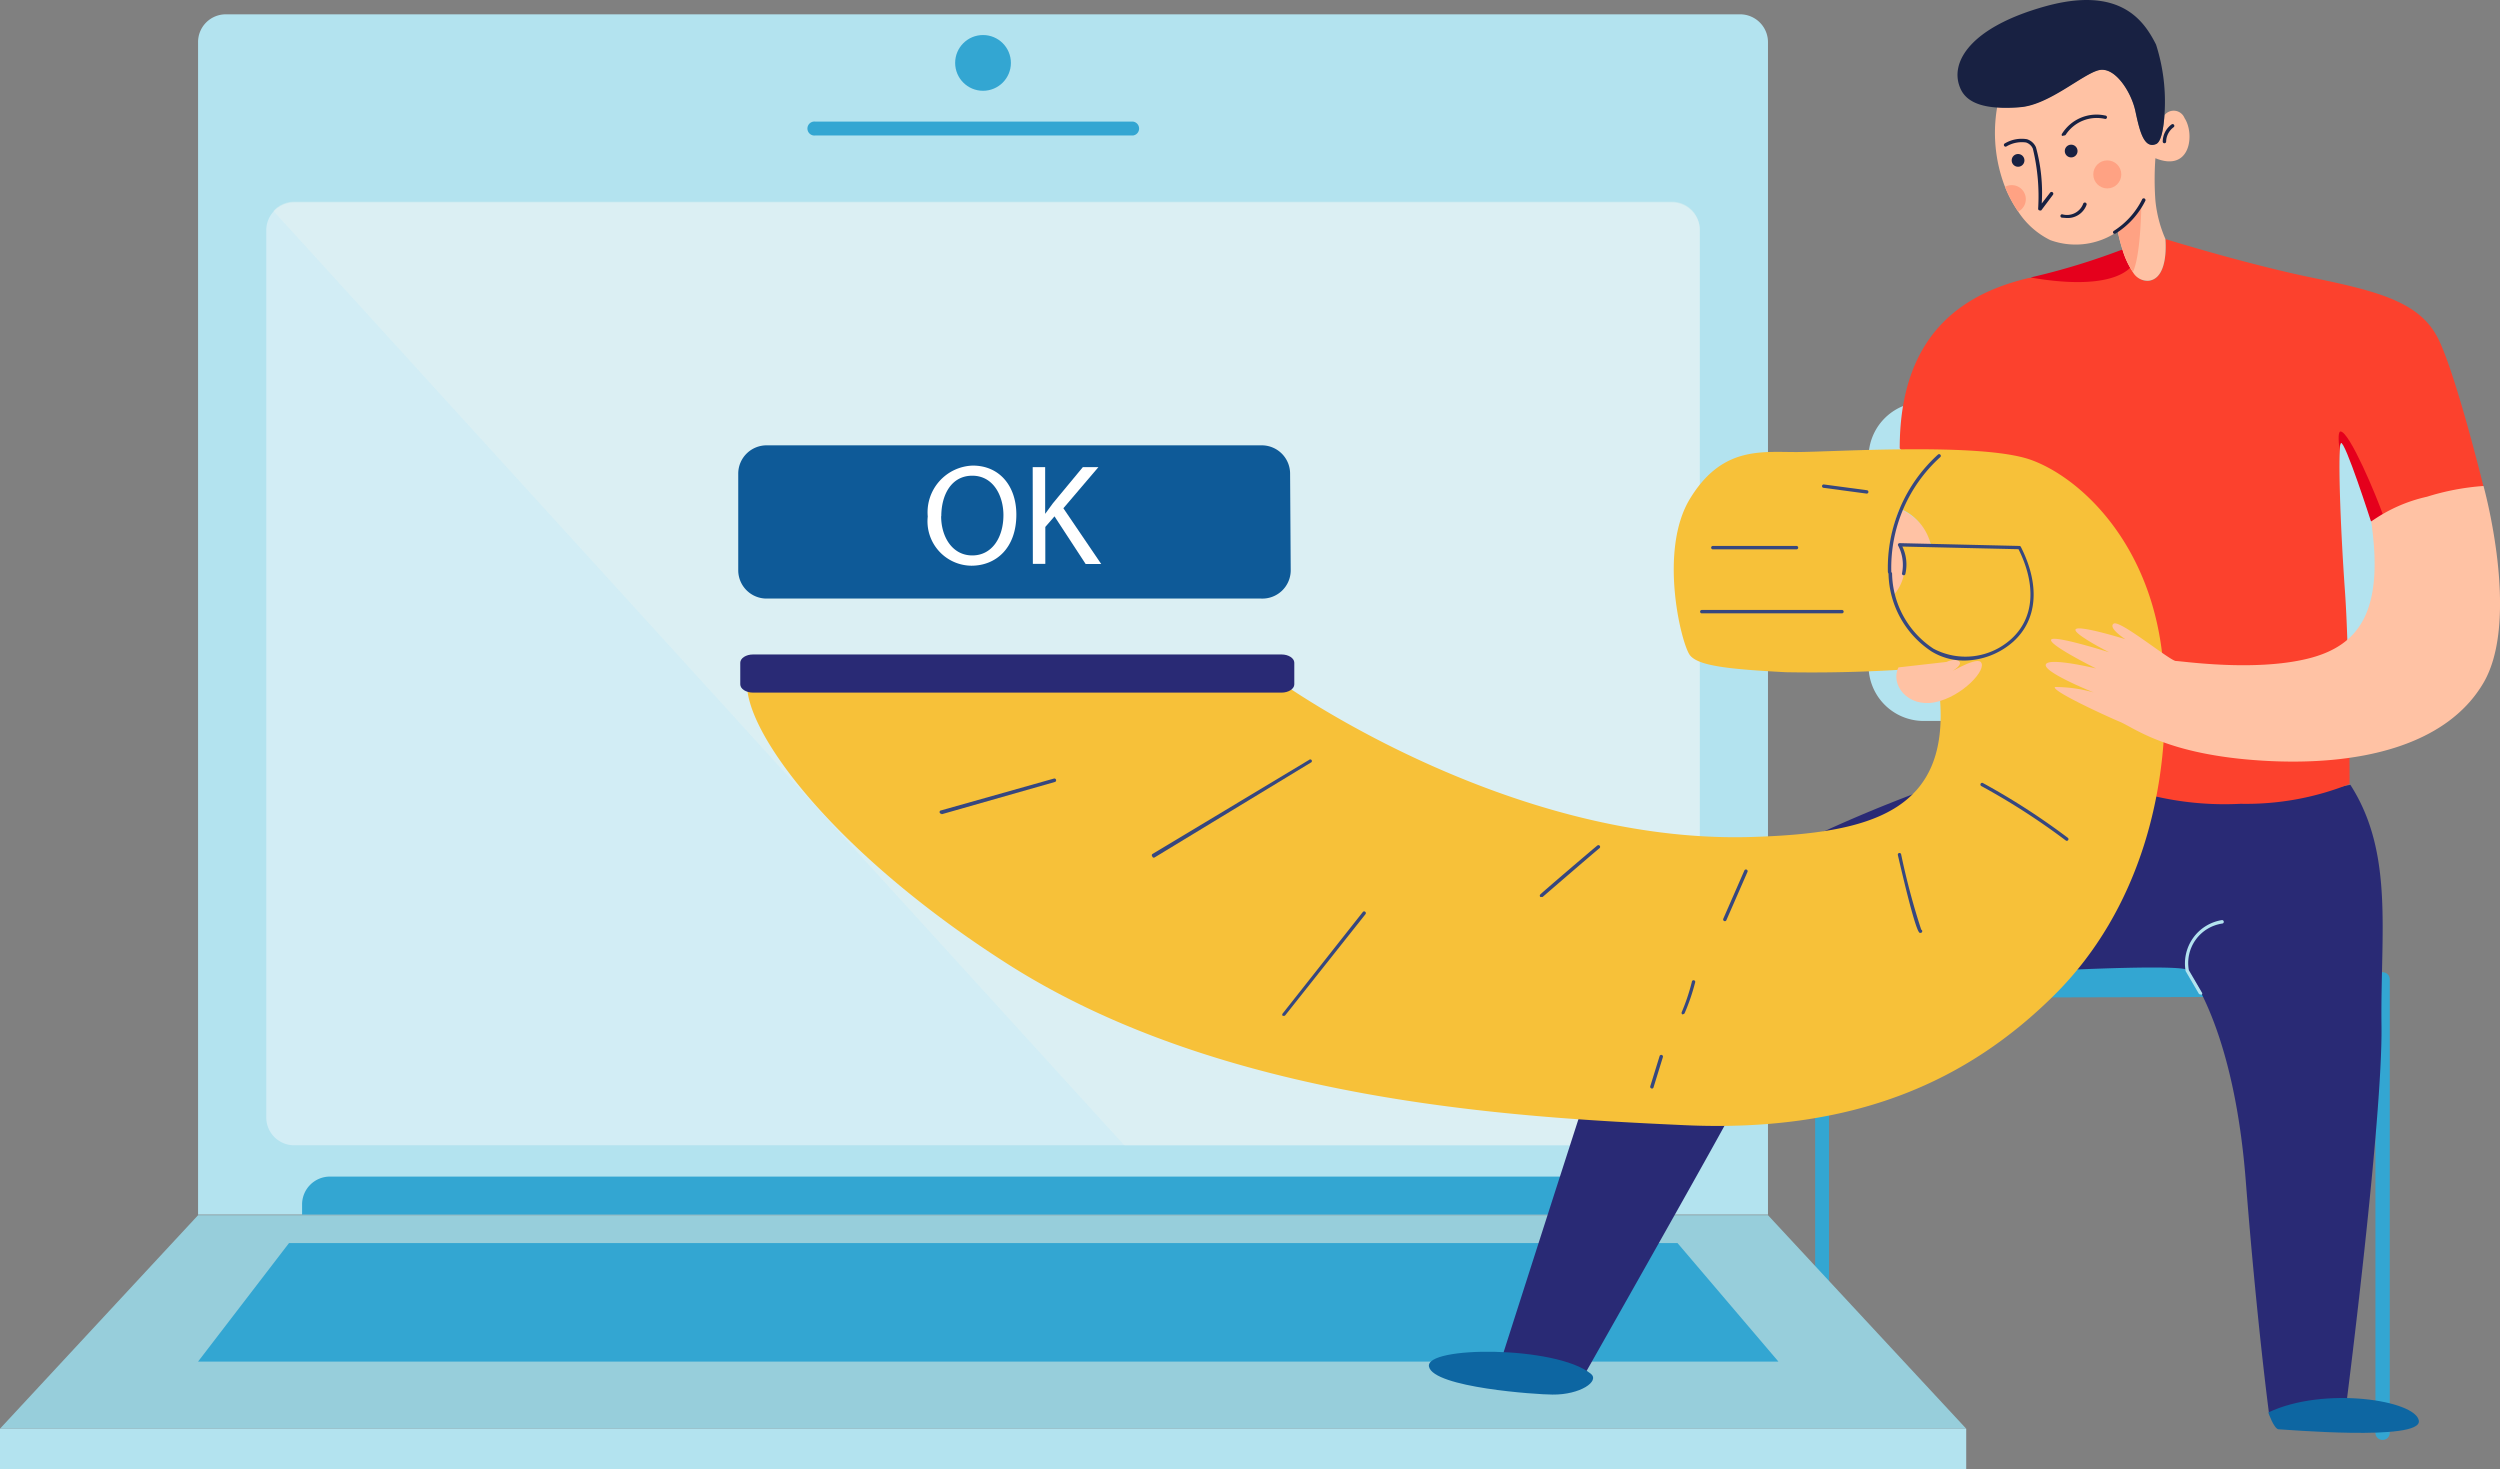 <svg xmlns="http://www.w3.org/2000/svg" viewBox="0 0 160.55 94.36">
  <rect x="0" y="0" width="160.55" height="94.36" fill="#808080" stroke="none"/>
  <defs>
    <style>
      .cls-1 {
        fill: #b3e3ef;
      }

      .cls-2 {
        fill: #33a6d2;
      }

      .cls-3 {
        fill: #d2edf5;
      }

      .cls-4 {
        fill: #e9f4f0;
        opacity: 0.4;
      }

      .cls-5 {
        fill: #97cedb;
      }

      .cls-6 {
        fill: #292a75;
      }

      .cls-7 {
        fill: #0d66a2;
      }

      .cls-8 {
        fill: #ffc2a4;
      }

      .cls-9 {
        fill: #fc412d;
      }

      .cls-10 {
        fill: #e5001c;
      }

      .cls-11 {
        fill: #182142;
      }

      .cls-12 {
        fill: #f7c139;
      }

      .cls-13 {
        fill: #36477f;
      }

      .cls-14 {
        fill: #ffa283;
      }

      .cls-15 {
        fill: #0e5a98;
      }

      .cls-16 {
        fill: #fff;
      }
    </style>
  </defs>
  <title>recipient-stat</title>
  <g id="Layer_2" data-name="Layer 2">
    <g id="_ëîé_2" data-name="‘ëîé_2">
      <g>
        <path class="cls-1" d="M153,42.73a3.54,3.54,0,0,1-3.5,3.57h-26a3.54,3.54,0,0,1-3.5-3.57V29.39a3.54,3.54,0,0,1,3.5-3.57h26a3.54,3.54,0,0,1,3.5,3.57Z"/>
        <path class="cls-2" d="M153,92.47a.45.45,0,0,1-.45-.45V63.33H117.46V90.71a.45.45,0,0,1-.89,0V62.89a.45.45,0,0,1,.45-.45h36a.45.45,0,0,1,.45.45V92A.45.45,0,0,1,153,92.47Z"/>
        <path class="cls-2" d="M109.92,63A1.09,1.09,0,0,0,111,64.11L152,64a1.09,1.09,0,0,0,1.08-1.09h0A1.09,1.09,0,0,0,152,61.81l-41,.13A1.09,1.09,0,0,0,109.92,63Z"/>
        <g>
          <path class="cls-1" d="M113.54,2.7V78H12.72V2.7A1.78,1.78,0,0,1,14.51.92h97.24A1.79,1.79,0,0,1,113.54,2.7Z"/>
          <path class="cls-3" d="M109.16,14.76v57a1.79,1.79,0,0,1-1.79,1.79H18.89A1.79,1.79,0,0,1,17.1,71.8v-57A1.79,1.79,0,0,1,18.89,13h88.48A1.79,1.79,0,0,1,109.16,14.76Z"/>
          <circle class="cls-2" cx="63.13" cy="4.04" r="1.79"/>
          <path class="cls-2" d="M72.77,8.7H52.37a.45.45,0,1,1,0-.89h20.4a.45.45,0,0,1,0,.89Z"/>
          <path class="cls-4" d="M109.16,14.76v57a1.79,1.79,0,0,1-1.79,1.79H72.2l-54.64-60a1.79,1.79,0,0,1,1.33-.6h88.48A1.79,1.79,0,0,1,109.16,14.76Z"/>
          <polygon class="cls-5" points="113.54 78.04 113.54 78.04 12.73 78.04 12.72 78.04 0 91.75 126.27 91.75 113.54 78.04"/>
          <rect class="cls-1" y="91.75" width="126.27" height="2.61"/>
          <path class="cls-2" d="M106.86,77.38V78H19.4v-.65a1.79,1.79,0,0,1,1.79-1.79h83.88A1.79,1.79,0,0,1,106.86,77.38Z"/>
          <polygon class="cls-2" points="18.56 79.83 12.72 87.44 114.21 87.44 107.73 79.83 18.56 79.83"/>
        </g>
        <path class="cls-6" d="M104.2,63.28c-.5,1.22-7.67,23.66-7.67,23.66l5.35,1.12s7-12.35,8.87-15.77S115,64.39,116,63.72s24.05-2.08,24.5-1.41,3,4.32,3.72,13.48,1.49,14.93,1.49,14.93l5-.78s2.31-18.09,2.23-24.05.82-11.1-2-15.49a42.1,42.1,0,0,1-11.83.72,49.27,49.27,0,0,1-9.83-2.33S107.47,55.23,104.2,63.28Z"/>
        <path class="cls-7" d="M102.16,88.22c.6.48-.68,1.36-2.46,1.34-1,0-7.63-.45-7.93-1.79S99.92,86.41,102.16,88.22Z"/>
        <path class="cls-7" d="M145.67,90.71s.37,1.08.67,1.08,9.16.78,9-.54S149.25,89,145.67,90.71Z"/>
        <g>
          <path class="cls-8" d="M122.18,32.77s1.69.78,1.78,2.23h-2s1,2-.34,3.17a8.21,8.21,0,0,1-.16-3.64C121.78,33,122.18,32.77,122.18,32.77Z"/>
          <path class="cls-9" d="M122,28.79l4.63,5.74,6.55,15.86,0,0,4.89.67a19.82,19.82,0,0,0,5.82.56,17.93,17.93,0,0,0,7-1.27s0-8.25-.3-12.43c-.25-3.52-.42-7.71-.32-9.07h0c0-.25.05-.41.09-.44.26-.19,1.94,5.05,1.94,5.05s.3-.15.79-.37A25.16,25.16,0,0,1,156.12,32a20.51,20.51,0,0,1,3.37-.75s-1.77-7.24-2.92-9.52-3.7-3-8-3.88-9.51-2.5-9.51-2.5.26,2.54-1.08,2.69c-.47.05-.84-.31-1.13-.82a6,6,0,0,1-.5-1.17,44.32,44.32,0,0,1-5.91,1.8l-.14,0C126.49,18.75,122,21.1,122,28.79Z"/>
          <path class="cls-10" d="M130.4,17.82c3.19.56,5.45.31,6.41-.63a6,6,0,0,1-.5-1.17A44.32,44.32,0,0,1,130.4,17.82Z"/>
          <path class="cls-10" d="M150.24,28.89c0-.25.05-.41.09-.44.26-.19,1.94,5.05,1.94,5.05s.3-.15.79-.37c-.44-1.28-2.18-5.42-2.75-5.42C150.16,27.71,150.16,28.18,150.24,28.89Z"/>
          <path class="cls-8" d="M128.76,12a8.09,8.09,0,0,0,.85,1.59,5.18,5.18,0,0,0,2.06,1.83,4.75,4.75,0,0,0,4.33-.56,10,10,0,0,0,.31,1.19,5.19,5.19,0,0,0,.67,1.44,1.09,1.09,0,0,0,1,.54c1.34-.15,1.08-2.69,1.08-2.69a8.15,8.15,0,0,1-.64-2.46,18.82,18.82,0,0,1,0-2.72c2.27.93,2.54-1.57,1.87-2.58A.75.75,0,0,0,139,7.4c-.07,1-.24,1.71-.53,1.84-.81.35-1.08-.93-1.34-2.13s-1.3-2.87-2.35-2.61-3.17,2.16-5,2.37a6.82,6.82,0,0,1-1.52,0A9.65,9.65,0,0,0,128.76,12Z"/>
          <path class="cls-11" d="M131.37.4c4.86-1.34,6.35,1,7.09,2.46A12,12,0,0,1,139,7.41c-.07,1-.24,1.71-.53,1.84-.81.35-1.08-.93-1.34-2.13s-1.31-2.87-2.35-2.61-3.17,2.21-5,2.37c-2.8.24-3.63-.52-3.92-1.29C125.23,4,126.51,1.75,131.37.4Z"/>
          <path class="cls-12" d="M64.7,61.9c13.86,8.84,32.51,9.86,43.51,10.36s18.25-2.93,23.72-8.36,7.61-13.38,7-21.14-5.32-12.09-8.51-13.23-12.79-.5-15.07-.5-4.78-.35-6.82,3-.55,9.35,0,10.05,2.59.9,6.16,1.09a92.53,92.53,0,0,0,9.88-.35V44.7c.67,7.41-4.42,8.82-12.06,9.05-15.79.49-30.35-10-30.35-10l-34.18,0C47.74,47,53.66,54.86,64.7,61.9ZM124,35h-2a2.85,2.85,0,0,1-.45,3.28,9.29,9.29,0,0,1,.45-5.62A3.34,3.34,0,0,1,124,35Z"/>
          <path class="cls-8" d="M159.49,31.21s2.39,8.56,0,12.64-8.06,5.37-14.18,5-8.21-2.09-9.16-2.49-4.43-2-4.18-2.24a9.09,9.09,0,0,1,2.49.35s-3.23-1.29-3.08-1.79,3.23.25,3.23.25-3-1.49-2.89-1.84,3.73.8,3.73.8-2.44-1.24-2.14-1.49,3.18.65,3.18.65-1.14-.73-.75-1,3.63,2.4,4,2.4,5,.7,8.46-.15,4.88-3.23,4.08-8.81a9.91,9.91,0,0,1,3.58-1.59A15.92,15.92,0,0,1,159.49,31.21Z"/>
          <path class="cls-8" d="M127.2,42.51c.46.46-1.19,2.24-2.94,2.59s-2.89-1.14-2.34-2.24l3.08-.35s.65-.3.85,0-1,.9-1,.9S126.85,42.16,127.2,42.51Z"/>
          <path class="cls-6" d="M47.54,43.95c0,.29.37.53.82.53H82.3c.45,0,.82-.24.82-.53V42.56c0-.29-.37-.53-.82-.53H48.36c-.45,0-.82.24-.82.53Z"/>
          <g>
            <path class="cls-13" d="M132.72,54a.11.11,0,0,0,.07-.2,44.29,44.29,0,0,0-5.46-3.52.11.11,0,0,0-.09.2,44.09,44.09,0,0,1,5.43,3.5Z"/>
            <path class="cls-13" d="M123.32,59.91a.11.11,0,0,0,.06-.21,45.38,45.38,0,0,1-1.29-4.84.11.11,0,0,0-.13-.08.11.11,0,0,0-.08.13c1.13,4.89,1.35,5,1.42,5Z"/>
            <path class="cls-13" d="M110.77,59.16a.11.11,0,0,0,.1-.07L112.22,56a.11.11,0,1,0-.2-.09L110.67,59a.11.11,0,0,0,.06.15Z"/>
            <path class="cls-13" d="M108.09,65.13a.11.11,0,0,0,.1-.07,13.09,13.09,0,0,0,.68-2,.11.11,0,1,0-.22,0A12.94,12.94,0,0,1,108,65a.11.11,0,0,0,.06.15Z"/>
            <path class="cls-13" d="M106.08,69.91a.11.11,0,0,0,.11-.08l.6-1.94a.11.11,0,0,0-.07-.14.11.11,0,0,0-.14.07l-.6,1.94a.11.11,0,0,0,.08.14Z"/>
            <path class="cls-13" d="M99,57.6a.11.11,0,0,0,.07,0s3.29-2.84,3.65-3.13a.11.11,0,0,0-.14-.17c-.37.3-3.53,3-3.66,3.14a.11.11,0,0,0,0,.16A.11.11,0,0,0,99,57.6Z"/>
            <path class="cls-13" d="M109.29,39.39h9a.11.11,0,1,0,0-.22h-9a.11.11,0,0,0,0,.22Z"/>
            <path class="cls-13" d="M110,35.28h5.37a.11.11,0,0,0,0-.22H110a.11.11,0,0,0,0,.22Z"/>
            <path class="cls-13" d="M119.88,31.7a.11.11,0,0,0,0-.22l-2.76-.37a.11.11,0,0,0,0,.22l2.76.37Z"/>
            <path class="cls-13" d="M126.1,42.42a4.81,4.81,0,0,0,3.2-1.22c1.55-1.41,1.72-3.63.48-6.08a.11.11,0,0,0-.1-.06L122,34.88a.13.13,0,0,0-.1.05.11.11,0,0,0,0,.11,2.67,2.67,0,0,1,.25,1.76.11.11,0,0,0,.07.14.11.11,0,0,0,.14-.07,2.69,2.69,0,0,0-.19-1.77l7.46.17c1.16,2.33,1,4.43-.46,5.76a4.38,4.38,0,0,1-5,.63,5.9,5.9,0,0,1-2.66-4.82.11.11,0,0,0-.11-.11.11.11,0,0,0-.12.11,6.13,6.13,0,0,0,2.77,5A4,4,0,0,0,126.1,42.42Z"/>
          </g>
          <path class="cls-11" d="M139,9.2h0a.11.11,0,0,0,.11-.12,1.18,1.18,0,0,1,.48-.91.11.11,0,1,0-.13-.18,1.38,1.38,0,0,0-.57,1.11A.11.11,0,0,0,139,9.2Z"/>
          <path class="cls-11" d="M132.57,8.7a.11.11,0,0,0,.1-.06,2.38,2.38,0,0,1,2.53-1,.11.11,0,0,0,0-.22,2.61,2.61,0,0,0-2.77,1.16.11.11,0,0,0,0,.15Z"/>
          <path class="cls-11" d="M131,13.51a.11.11,0,0,0,.09,0l.75-1a.11.11,0,0,0-.18-.14l-.54.7a11.06,11.06,0,0,0-.37-3.61.93.93,0,0,0-.58-.52,2.11,2.11,0,0,0-1.42.27.11.11,0,1,0,.11.19,1.93,1.93,0,0,1,1.25-.25.71.71,0,0,1,.44.4,12.92,12.92,0,0,1,.34,3.85.11.11,0,0,0,.07.11Z"/>
          <path class="cls-11" d="M132.71,14a1.29,1.29,0,0,0,1.29-.85.11.11,0,0,0-.22-.06,1.11,1.11,0,0,1-1.35.67.11.11,0,0,0,0,.22Z"/>
          <circle class="cls-11" cx="133.01" cy="9.7" r="0.41"/>
          <circle class="cls-11" cx="129.6" cy="10.3" r="0.41"/>
          <circle class="cls-14" cx="135.33" cy="11.2" r="0.9"/>
          <path class="cls-14" d="M128.76,12a8.09,8.09,0,0,0,.85,1.59.9.9,0,0,0-.42-1.7A.88.88,0,0,0,128.76,12Z"/>
          <path class="cls-14" d="M136,14.83a10,10,0,0,0,.31,1.19,5.19,5.19,0,0,0,.67,1.44c.52-1.11.54-4.45.54-4.45A5.46,5.46,0,0,1,136,14.83Z"/>
          <path class="cls-11" d="M135.86,15h0a5.21,5.21,0,0,0,1.92-2.12.11.11,0,0,0-.22-.06,5.06,5.06,0,0,1-1.8,2,.11.11,0,0,0-.05.15A.11.11,0,0,0,135.86,15Z"/>
          <path class="cls-13" d="M121.35,36.84h0a.11.11,0,0,0,.11-.12,9.58,9.58,0,0,1,3.14-7.36.11.11,0,1,0-.14-.17,9.81,9.81,0,0,0-3.22,7.55A.11.11,0,0,0,121.35,36.84Z"/>
        </g>
        <path class="cls-13" d="M60.45,52.26a.11.11,0,0,1,0-.22L67.68,50a.11.11,0,0,1,.14.08.11.11,0,0,1-.08.14l-7.26,2.07Z"/>
        <path class="cls-13" d="M74.08,55.08A.11.11,0,0,1,74,55a.11.11,0,0,1,0-.15L84.07,48.8a.11.11,0,0,1,.15,0,.11.11,0,0,1,0,.15L74.14,55.07Z"/>
        <path class="cls-13" d="M82.45,65.24l-.07,0a.11.11,0,0,1,0-.16l5.14-6.51a.11.11,0,1,1,.17.14L82.54,65.2A.11.11,0,0,1,82.45,65.24Z"/>
        <path class="cls-1" d="M141.3,63.86a.11.11,0,0,1-.1-.06l-.84-1.44v0a2.82,2.82,0,0,1,2.32-3.27.11.11,0,0,1,.13.09.11.11,0,0,1-.09.13,2.56,2.56,0,0,0-2.15,3l.83,1.42a.11.11,0,0,1,0,.15Z"/>
        <g>
          <path class="cls-15" d="M82.89,36.65A1.82,1.82,0,0,1,81,38.44H49.26a1.82,1.82,0,0,1-1.85-1.79V30.39a1.82,1.82,0,0,1,1.85-1.79H81a1.82,1.82,0,0,1,1.85,1.79Z"/>
          <g>
            <path class="cls-16" d="M65.27,33.05c0,2.14-1.3,3.28-2.89,3.28a2.85,2.85,0,0,1-2.8-3.16,3,3,0,0,1,2.89-3.27C64.18,29.9,65.27,31.2,65.27,33.05Zm-4.83.1c0,1.33.72,2.52,2,2.52s2-1.17,2-2.59c0-1.24-.65-2.53-2-2.53S60.45,31.79,60.45,33.15Z"/>
            <path class="cls-16" d="M66.32,30h.8v3h0c.17-.24.33-.46.49-.67L69.54,30h1l-2.25,2.64,2.43,3.58h-1l-2-3.06-.59.68v2.37h-.8Z"/>
          </g>
        </g>
      </g>
    </g>
  </g>
</svg>
